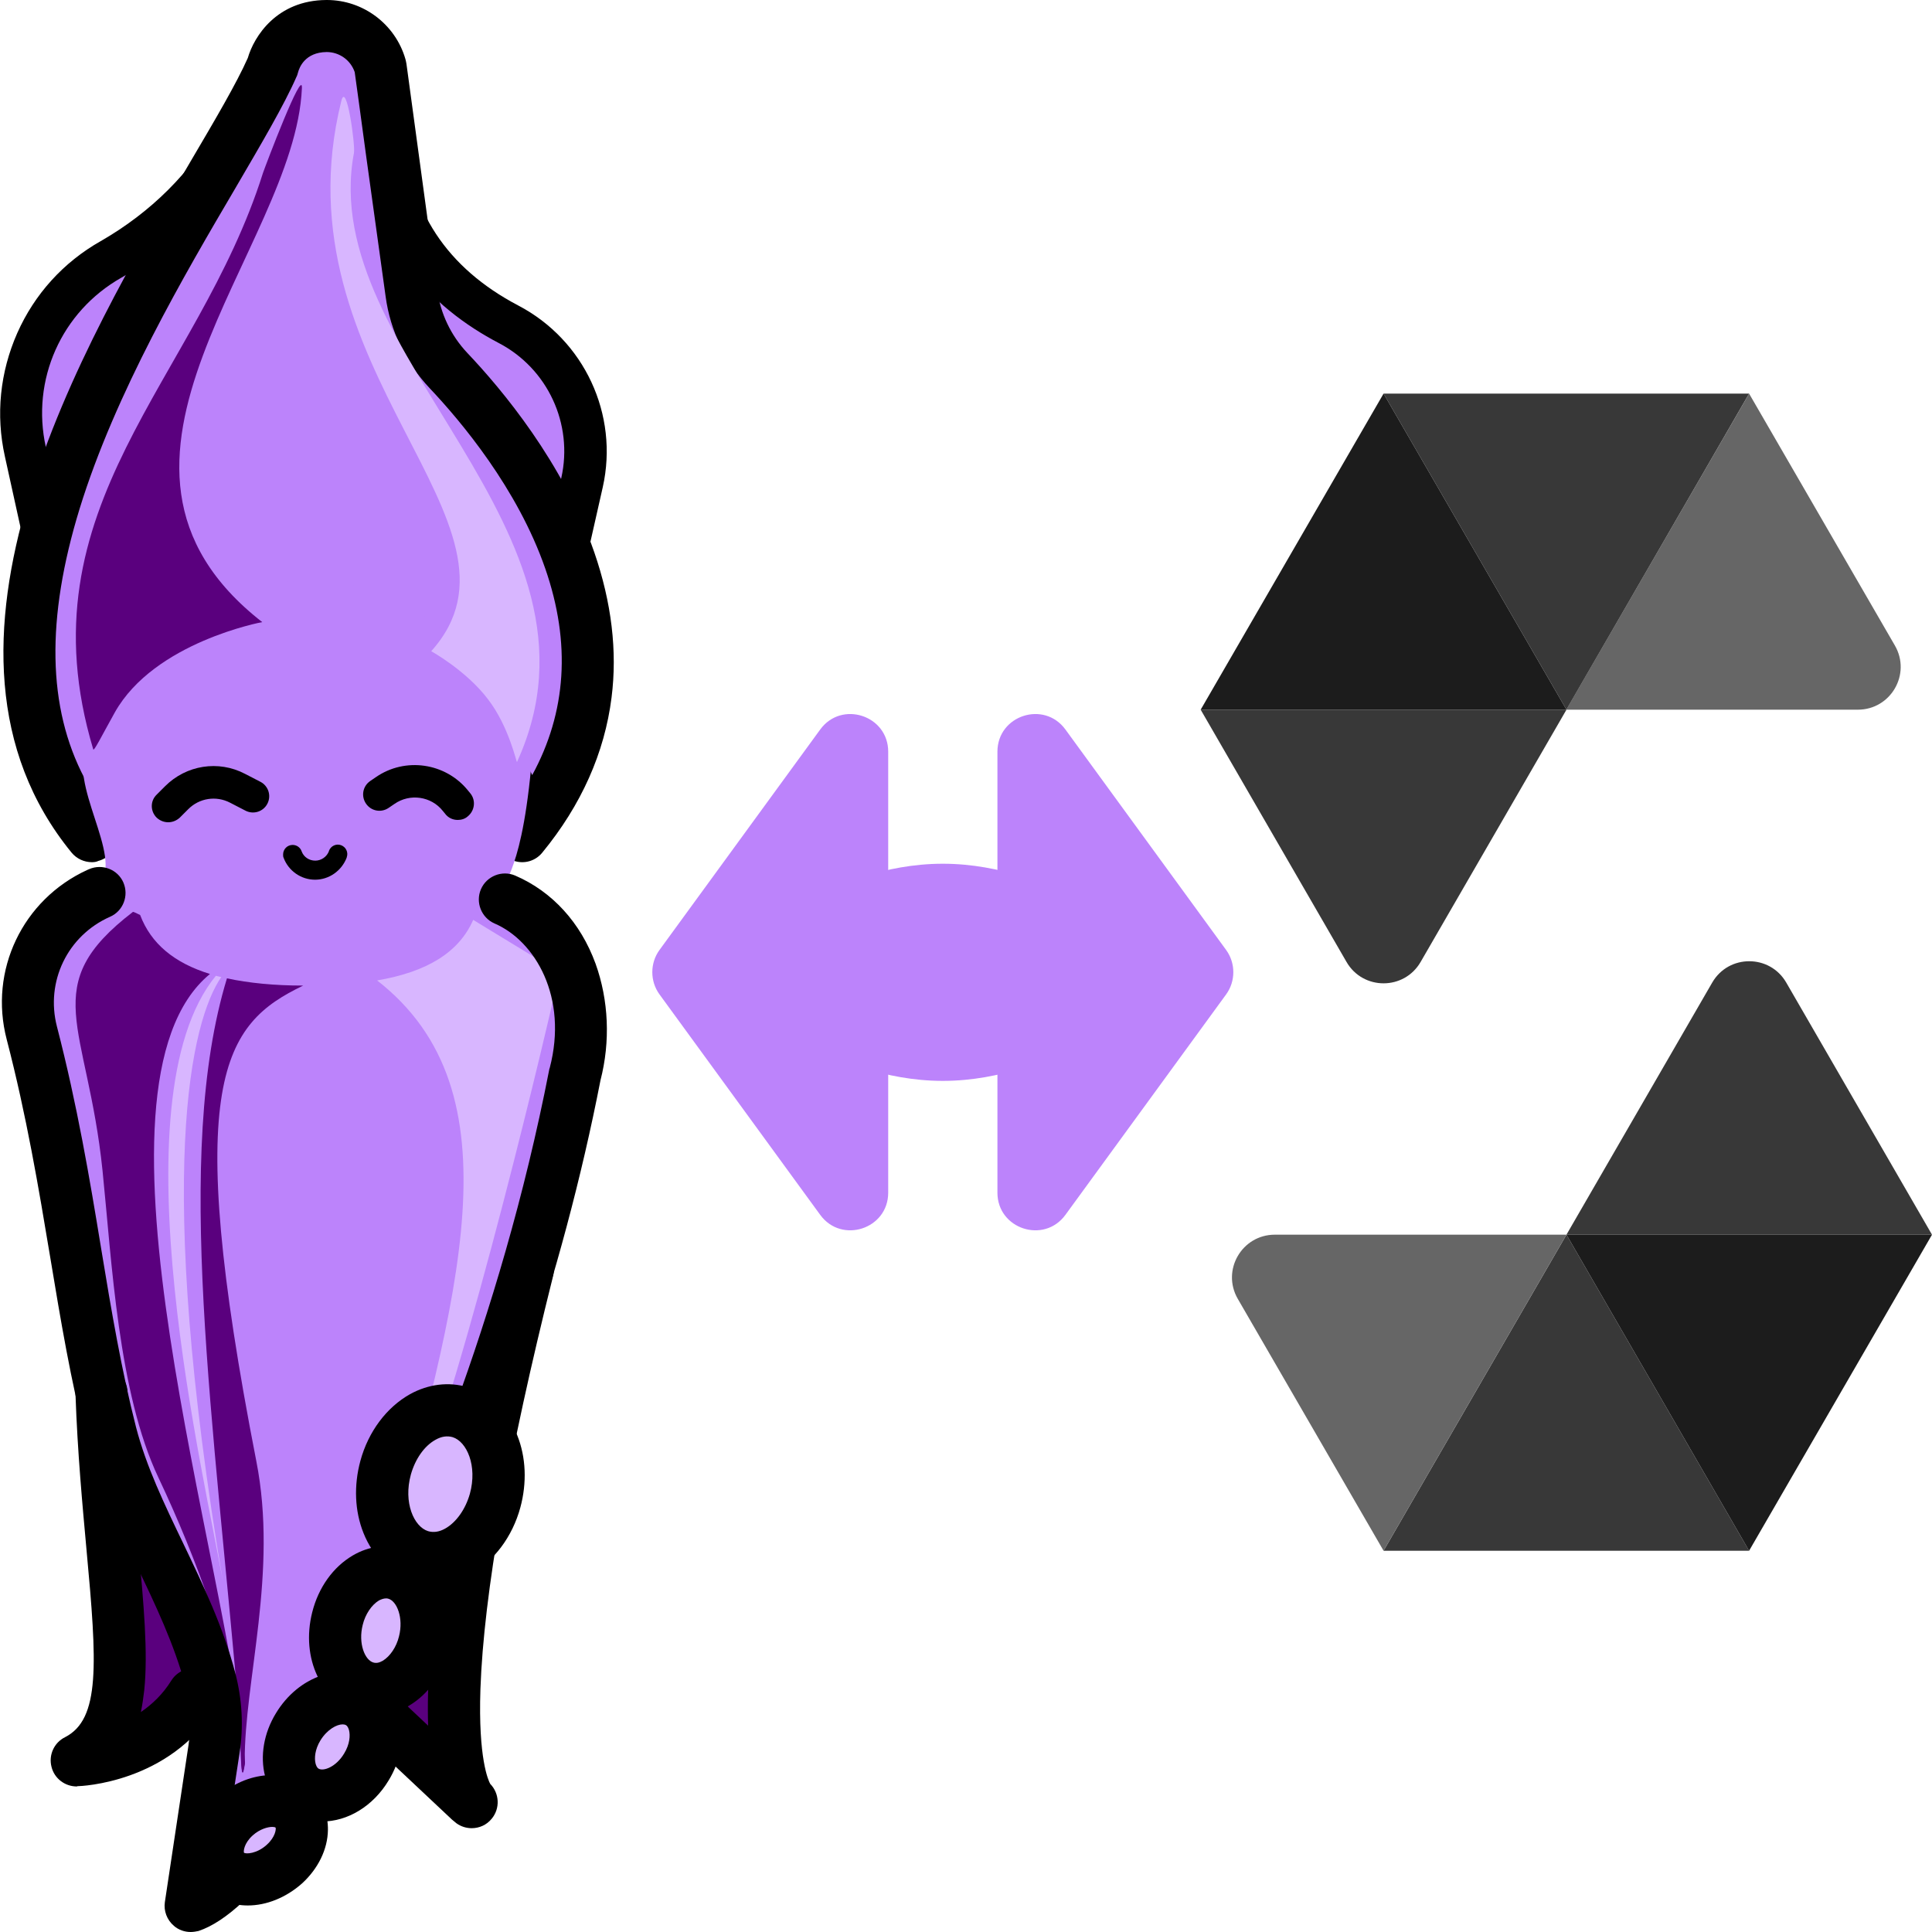 <?xml version="1.0" encoding="utf-8"?>
<!-- Generator: Adobe Illustrator 26.4.1, SVG Export Plug-In . SVG Version: 6.00 Build 0)  -->
<svg version="1.1" id="Layer_1" xmlns="http://www.w3.org/2000/svg" xmlns:xlink="http://www.w3.org/1999/xlink" x="0px" y="0px"
	 viewBox="0 0 75 75" style="enable-background:new 0 0 75 75;" xml:space="preserve">
<style type="text/css">
	.st0{fill:#BC83FB;}
	.st1{fill:#383838;}
	.st2{fill:#1C1C1C;}
	.st3{fill:#666666;}
	.st4{fill-rule:evenodd;clip-rule:evenodd;fill:#BC83FB;}
	.st5{fill-rule:evenodd;clip-rule:evenodd;fill:#5A007E;}
	.st6{fill-rule:evenodd;clip-rule:evenodd;fill:#D8B6FF;}
</style>
<g>
	<g>
		<path class="st0" d="M40.76,41.04v-6.59c0,0-1.82-0.92-4.16-0.92c-2.34,0-4.16,0.92-4.16,0.92v6.59c0,0,1.82,0.92,4.16,0.92
			C38.94,41.96,40.76,41.04,40.76,41.04z"/>
		<g>
			<path class="st0" d="M47.6,36.88l-6.24-8.56c-0.83-1.14-2.64-0.55-2.64,0.86V46.3c0,1.41,1.81,2,2.64,0.86l6.24-8.56
				C47.97,38.09,47.97,37.39,47.6,36.88z"/>
			<path class="st0" d="M25.6,36.88l6.24-8.56c0.83-1.14,2.64-0.55,2.64,0.86V46.3c0,1.41-1.81,2-2.64,0.86L25.6,38.6
				C25.23,38.09,25.23,37.39,25.6,36.88z"/>
		</g>
	</g>
	<g>
		<g>
			<polygon class="st1" points="60.81,47.93 53.71,60.2 67.9,60.2 			"/>
			<path class="st1" d="M66.47,38.14l-5.66,9.79H75l-5.66-9.79C68.7,37.04,67.11,37.04,66.47,38.14z"/>
			<polygon class="st2" points="67.9,60.2 75,47.93 60.81,47.93 			"/>
			<path class="st3" d="M53.71,60.2l7.1-12.27H49.49c-1.28,0-2.08,1.38-1.44,2.49L53.71,60.2z"/>
		</g>
		<g>
			<polygon class="st1" points="60.81,27.55 67.9,15.28 53.71,15.28 			"/>
			<path class="st1" d="M55.15,37.34l5.66-9.79H46.61l5.66,9.79C52.91,38.45,54.51,38.45,55.15,37.34z"/>
			<polygon class="st2" points="53.71,15.28 46.61,27.55 60.81,27.55 			"/>
			<path class="st3" d="M67.9,15.28l-7.1,12.27h11.32c1.28,0,2.08-1.38,1.44-2.49L67.9,15.28z"/>
		</g>
	</g>
	<g id="ink-_just-squid">
		<g id="head">
			<g>
				<path class="st4" d="M1.71,20.81c0,0-0.33-1.49-0.72-3.27c-0.65-2.95,0.7-5.98,3.32-7.47C6.02,9.1,7.86,7.57,9.2,5.2"/>
				<path d="M1.71,21.63c-0.38,0-0.72-0.26-0.8-0.64l-0.72-3.27c-0.36-1.62-0.19-3.27,0.48-4.79c0.67-1.51,1.79-2.75,3.24-3.57
					C5.86,8.24,7.41,6.7,8.48,4.8C8.71,4.4,9.21,4.26,9.6,4.48C10,4.71,10.14,5.21,9.91,5.6c-1.23,2.17-2.97,3.92-5.2,5.18
					c-2.33,1.32-3.51,3.97-2.93,6.58l0.72,3.27c0.1,0.44-0.18,0.88-0.63,0.98C1.82,21.62,1.76,21.63,1.71,21.63z"/>
			</g>
			<g>
				<path class="st4" d="M22.12,20.81c0,0,0.21-0.92,0.47-2.08c0.55-2.46-0.62-4.98-2.86-6.15c-2.24-1.17-4.64-3.37-4.86-7.38
					l-0.04,13.5L22.12,20.81z"/>
				<path d="M22.12,21.63c-0.08,0-0.15-0.01-0.23-0.03l-7.28-2.11c-0.35-0.1-0.59-0.42-0.59-0.79l0.04-13.5
					c0-0.44,0.36-0.81,0.8-0.82c0.44-0.01,0.82,0.33,0.84,0.78c0.16,2.99,1.64,5.24,4.42,6.7c2.56,1.34,3.91,4.23,3.28,7.05
					l-0.47,2.08c-0.05,0.22-0.19,0.41-0.38,0.53C22.41,21.59,22.27,21.63,22.12,21.63z M15.66,18.08l5.85,1.7l0.28-1.23
					c0.47-2.09-0.53-4.25-2.44-5.24c-1.24-0.65-2.62-1.64-3.67-3.14L15.66,18.08z"/>
			</g>
			<g>
				<path class="st4" d="M10.58,2.58c0,0,0.34-1.56,2.09-1.57C13.64,1,14.5,1.65,14.77,2.58c0,0,0.78,5.76,1.19,8.8
					c0.15,1.13,0.66,2.18,1.44,3c2.75,2.9,8.86,10.74,2.87,18.07c0,0-0.47-6.2-7.97-6.2c-1.32,0,1.06,0-0.26,0
					c-7.5,0-8.48,6.2-8.48,6.2C-3.97,23.25,8.28,7.85,10.58,2.58L10.58,2.58z"/>
				<path d="M3.57,33.47c-0.3,0-0.59-0.13-0.79-0.37C-3.7,25.17,3.24,13.35,7.39,6.28c0.96-1.63,1.79-3.04,2.23-4.03
					C9.86,1.42,10.74,0.01,12.67,0c0.01,0,0.01,0,0.02,0c1.41,0,2.66,0.94,3.05,2.3l0,0c0.03,0.11,0.05,0.24,0.07,0.41l1.16,8.54
					c0.13,0.92,0.53,1.77,1.17,2.45c1.33,1.4,3.73,4.26,4.93,7.74c0.67,1.94,0.9,3.84,0.67,5.64c-0.27,2.14-1.17,4.17-2.69,6.02
					c-0.26,0.32-0.69,0.45-1.09,0.32c-0.39-0.12-0.67-0.47-0.71-0.89c0-0.01-0.13-1.37-1.05-2.68c-1.21-1.72-3.2-2.59-5.91-2.59
					h-0.26c-6.5,0-7.44,5.13-7.48,5.35c-0.06,0.39-0.35,0.71-0.73,0.81C3.74,33.46,3.65,33.47,3.57,33.47z M11.51,2.98L11.51,2.98
					c-0.48,1.1-1.36,2.59-2.37,4.32c-1.97,3.35-4.66,7.94-6.05,12.45c-1.31,4.27-1.25,7.72,0.19,10.46
					c0.23-0.46,0.52-0.97,0.91-1.47c1.2-1.57,3.49-3.43,7.64-3.5c0.02,0,0.04,0,0.06,0h0.57c0.02,0,0.04,0,0.06,0
					c2.36,0.04,5.48,0.7,7.42,3.54c0.3,0.45,0.54,0.89,0.72,1.31c1.33-2.44,1.51-5.12,0.51-8.01c-1.08-3.12-3.28-5.73-4.49-7.01
					c-0.93-0.99-1.53-2.22-1.71-3.56L14.22,6.1c-0.22-1.62-0.4-2.96-0.45-3.3c-0.16-0.47-0.6-0.78-1.09-0.78
					c-0.84,0.01-1.06,0.6-1.11,0.79C11.55,2.87,11.54,2.93,11.51,2.98z M10.58,2.58L10.58,2.58L10.58,2.58z"/>
			</g>
		</g>
		<g id="body_bg">
			<path class="st4" d="M19.63,34.9c2.53,1.09,3.4,4.21,2.72,6.8c0,0,0,0,0,0C19.12,58.25,10.79,72.85,7.4,73.99
				c0,0,0.62-4.08,0.92-6.11c0.13-0.89,0.09-1.8-0.14-2.67c-0.9-3.41-3.01-6.29-3.86-9.57C3.05,50.7,2.7,45.34,1.04,39.31
				c-0.49-1.77,0.32-3.65,1.94-4.51c0,0,0,0,0,0c2.31-0.44,0.35-3.03,0.24-4.93c1.79-5.38,3.24-7.23,8-7.29
				c5.16-0.47,8.06,3.53,9.4,7.2C20.18,34.41,19.37,34,19.63,34.9L19.63,34.9z"/>
		</g>
		<g id="flippers">
			<g>
				<path class="st5" d="M20.49,49.3c-4.73,18.84-2.18,20.67-2.18,20.67l-3.41-3.2"/>
				<path d="M18.31,70.97c-0.2,0-0.41-0.06-0.59-0.19c-0.05-0.04-0.11-0.09-0.17-0.14l-3.34-3.14c-0.41-0.38-0.43-1.02-0.04-1.43
					c0.38-0.41,1.02-0.43,1.43-0.04l1.02,0.96c-0.1-3.04,0.5-8.43,2.89-17.94c0.14-0.54,0.68-0.87,1.23-0.73
					c0.54,0.14,0.87,0.68,0.73,1.22c-1.74,6.95-2.69,12.34-2.82,16.03c-0.09,2.71,0.31,3.55,0.38,3.68
					c0.36,0.37,0.39,0.95,0.06,1.35C18.89,70.85,18.6,70.97,18.31,70.97z M19.04,69.27L19.04,69.27L19.04,69.27z"/>
			</g>
			<g>
				<path class="st5" d="M3.95,54.07c0.3,8.15,1.89,12.83-0.97,14.27c0,0,3.01-0.09,4.54-2.57"/>
				<path d="M2.98,69.35c-0.46,0-0.87-0.31-0.98-0.76c-0.12-0.46,0.1-0.94,0.52-1.15c1.38-0.7,1.25-2.85,0.84-7.26
					c-0.16-1.77-0.35-3.77-0.43-6.07c-0.02-0.56,0.42-1.03,0.97-1.05c0.56-0.02,1.03,0.41,1.05,0.97c0.08,2.25,0.26,4.22,0.42,5.96
					c0.21,2.32,0.38,4.15,0.23,5.62c-0.03,0.26-0.07,0.55-0.13,0.85c0.44-0.3,0.85-0.69,1.18-1.22c0.29-0.47,0.92-0.62,1.39-0.33
					c0.48,0.29,0.62,0.91,0.33,1.39c-1.8,2.91-5.22,3.04-5.37,3.04C3,69.35,2.99,69.35,2.98,69.35z"/>
			</g>
		</g>
		<g id="light">
			<g>
				<path class="st6" d="M18.37,35.71l2.25,1.37c0.66,0.4,0.98,1.18,0.81,1.93c-0.99,4.23-4.3,17.91-6.47,21.82l-0.06,0.23
					l-0.22,0.81c-0.18,0.87-0.38,1.91-0.37,1.38l0.37-1.38c0.09-0.46,0.19-0.88,0.24-0.96l0.04-0.08
					c2.86-10.56,5.22-18.45-0.32-22.77C16.57,37.73,17.81,36.98,18.37,35.71L18.37,35.71z"/>
			</g>
			<g>
				<path class="st5" d="M11.72,3.42c0.04-0.83-1.41,3-1.51,3.29c-2.55,8.09-9.43,12.9-6.59,22.38c0.03,0.08,0.3-0.47,0.84-1.44
					c1.54-2.73,5.72-3.5,5.72-3.5C2.24,17.96,11.45,9.69,11.72,3.42z"/>
			</g>
			<g>
				<path class="st6" d="M13.25,3.92c0.2-0.81,0.55,1.73,0.49,2.02c-1.48,7.84,10.46,14.61,6.33,23.64
					c-0.02,0.04-0.31-1.38-1.13-2.44c-0.84-1.11-2.2-1.86-2.2-1.86C21.18,20.33,10.64,14.41,13.25,3.92L13.25,3.92z"/>
			</g>
			<g>
				<path class="st5" d="M8.15,37.81C2.82,42.2,8.9,60.79,9.51,68.39c0.01,0.08-0.02,0.16-0.03,0.24c-0.14,0.82-0.13-1.42-0.16-1.72
					c-0.31-2.58-1.67-6.39-3.17-9.55c-1.56-3.29-1.81-8.4-2.17-11.92c-0.59-5.71-2.56-7.17,1.18-10.04
					c0.01-0.01,0.12,0.04,0.28,0.12C5.86,36.63,6.76,37.38,8.15,37.81L8.15,37.81z"/>
			</g>
			<g>
				<path class="st6" d="M8.46,37.9l0.13,0.03c-1.15,1.66-2.63,7.52,0.08,23.57c-0.66-3.92-4.28-18.75-0.29-23.62L8.46,37.9z"/>
			</g>
			<g>
				<path class="st5" d="M8.81,37.98c0.84,0.18,1.83,0.28,2.96,0.28c-3.1,1.49-4.71,3.65-1.82,18.46c0.85,4.32-0.47,8.54-0.45,11.67
					c0,0.08-0.02,0.16-0.03,0.24c-0.14,0.82-0.13-1.42-0.16-1.72C8.32,55.17,6.72,44.83,8.81,37.98L8.81,37.98z"/>
			</g>
		</g>
		<g id="body_line">
			<path d="M7.4,75c-0.23,0-0.47-0.08-0.65-0.24c-0.27-0.23-0.4-0.58-0.35-0.92l0.92-6.11c0.11-0.76,0.08-1.52-0.12-2.27
				c-0.43-1.62-1.17-3.17-1.89-4.67c-0.75-1.56-1.52-3.17-1.97-4.9c-0.59-2.28-0.98-4.61-1.39-7.08c-0.45-2.7-0.92-5.5-1.69-8.46
				c-0.7-2.68,0.62-5.43,3.13-6.58c0.02-0.01,0.05-0.02,0.07-0.03c0.51-0.22,1.11,0.01,1.33,0.52c0.22,0.51-0.01,1.11-0.52,1.33
				c-1.65,0.73-2.51,2.52-2.06,4.26c0.79,3.05,1.27,5.89,1.72,8.64c0.4,2.43,0.79,4.72,1.35,6.91c0.4,1.54,1.1,2.99,1.84,4.53
				c0.76,1.59,1.55,3.23,2.02,5.04c0.26,1.01,0.32,2.05,0.16,3.08l-0.54,3.55c1.32-1.5,3.15-4.2,5.24-8.4
				c1.91-3.84,5.39-11.77,7.32-21.67c0-0.02,0.01-0.05,0.02-0.07l0,0c0.72-2.74-0.56-4.93-2.14-5.61c-0.51-0.22-0.75-0.82-0.53-1.33
				c0.22-0.51,0.82-0.75,1.33-0.53c1.44,0.62,2.54,1.83,3.12,3.42c0.51,1.42,0.58,3.02,0.19,4.53c-1.46,7.5-4.12,15.37-7.49,22.15
				c-1.43,2.89-2.93,5.42-4.31,7.31c-1.49,2.03-2.73,3.2-3.8,3.56C7.62,74.98,7.51,75,7.4,75z M22.34,41.7L22.34,41.7L22.34,41.7z"
				/>
		</g>
		<g id="tenticles">
			<g>
				<path class="st6" d="M13.1,62.83c-0.31,1.22,0.2,2.42,1.13,2.68c0.93,0.26,1.93-0.53,2.24-1.75c0.31-1.22-0.2-2.42-1.13-2.68
					C14.41,60.83,13.41,61.61,13.1,62.83L13.1,62.83z"/>
				<path d="M14.59,66.57c-0.21,0-0.42-0.03-0.63-0.08c-1.48-0.41-2.29-2.12-1.84-3.9c0.24-0.96,0.81-1.76,1.58-2.21
					c0.6-0.35,1.28-0.45,1.91-0.27c1.48,0.41,2.29,2.12,1.84,3.9c-0.24,0.96-0.82,1.76-1.58,2.21
					C15.47,66.45,15.03,66.57,14.59,66.57z M14.98,62.05c-0.08,0-0.17,0.03-0.27,0.08c-0.28,0.17-0.53,0.53-0.63,0.95h0
					c-0.18,0.71,0.08,1.37,0.42,1.46c0.11,0.03,0.22,0.01,0.36-0.07c0.28-0.17,0.53-0.53,0.63-0.95c0.18-0.71-0.08-1.37-0.42-1.46
					C15.04,62.05,15.01,62.05,14.98,62.05z M13.1,62.83L13.1,62.83L13.1,62.83z"/>
			</g>
			<g>
				<path class="st6" d="M14.97,56.98c-0.42,1.54,0.19,3.08,1.36,3.43c1.17,0.35,2.47-0.61,2.89-2.16c0.42-1.54-0.19-3.08-1.36-3.43
					C16.69,54.47,15.4,55.44,14.97,56.98z"/>
				<path d="M16.82,61.49c-0.26,0-0.53-0.04-0.78-0.11c-0.86-0.26-1.56-0.94-1.93-1.87c-0.34-0.85-0.38-1.84-0.12-2.8v0
					c0.31-1.14,1.02-2.08,1.93-2.59c0.71-0.39,1.5-0.49,2.23-0.27c0.86,0.26,1.56,0.94,1.93,1.87c0.34,0.85,0.38,1.84,0.12,2.8
					c-0.31,1.14-1.02,2.08-1.93,2.59C17.8,61.36,17.31,61.49,16.82,61.49z M15.95,57.24L15.95,57.24c-0.3,1.09,0.12,2.03,0.67,2.2
					c0.21,0.06,0.43,0.03,0.66-0.1c0.43-0.24,0.79-0.75,0.96-1.35c0.3-1.09-0.12-2.03-0.67-2.2c-0.21-0.06-0.43-0.03-0.66,0.1
					C16.47,56.13,16.12,56.64,15.95,57.24z"/>
			</g>
			<g>
				<path class="st6" d="M11.58,67.04c-0.57,0.95-0.44,2.06,0.29,2.49c0.73,0.43,1.79,0.01,2.37-0.94c0.57-0.95,0.44-2.06-0.29-2.49
					C13.21,65.67,12.15,66.09,11.58,67.04z"/>
				<path d="M12.51,70.71c-0.4,0-0.8-0.1-1.16-0.31c-0.53-0.31-0.9-0.82-1.06-1.45c-0.2-0.78-0.05-1.67,0.42-2.44l0,0
					c0.87-1.44,2.51-2.01,3.74-1.29c0.53,0.31,0.9,0.82,1.06,1.45c0.2,0.78,0.05,1.67-0.42,2.44
					C14.48,70.13,13.48,70.71,12.51,70.71z M13.3,66.94c-0.23,0-0.6,0.2-0.86,0.62l0,0c-0.22,0.36-0.24,0.7-0.19,0.9
					c0.02,0.07,0.05,0.16,0.12,0.2c0.19,0.11,0.68-0.07,0.99-0.59c0.22-0.36,0.24-0.7,0.19-0.9c-0.02-0.07-0.05-0.16-0.12-0.2
					C13.4,66.95,13.35,66.94,13.3,66.94z M11.58,67.04L11.58,67.04L11.58,67.04z"/>
			</g>
			<g>
				<path class="st6" d="M9.13,70.51c-0.73,0.67-0.89,1.62-0.37,2.13c0.53,0.51,1.55,0.39,2.28-0.28c0.73-0.67,0.89-1.62,0.37-2.13
					C10.88,69.72,9.86,69.84,9.13,70.51z"/>
				<path d="M9.62,73.97c-0.59,0-1.15-0.2-1.56-0.6c-0.41-0.39-0.63-0.94-0.62-1.53c0.01-0.75,0.38-1.5,1-2.07l0,0
					c1.14-1.04,2.75-1.15,3.67-0.26c0.41,0.39,0.63,0.94,0.62,1.53c-0.01,0.75-0.38,1.5-1,2.07C11.1,73.67,10.34,73.97,9.62,73.97z
					 M10.57,70.92c-0.17,0-0.48,0.08-0.76,0.33h0c-0.34,0.31-0.36,0.61-0.34,0.67c0.06,0.06,0.5,0.05,0.89-0.31
					c0.33-0.3,0.36-0.6,0.34-0.66C10.68,70.93,10.63,70.92,10.57,70.92z M9.13,70.51L9.13,70.51L9.13,70.51z"/>
			</g>
		</g>
		<g id="face">
			<g>
				<path d="M12.23,34.15C12.23,34.15,12.23,34.15,12.23,34.15c-0.54,0-1.03-0.34-1.22-0.85c-0.02-0.04-0.02-0.08-0.02-0.13
					c0-0.2,0.16-0.37,0.37-0.37c0.16,0,0.3,0.1,0.35,0.25c0.08,0.22,0.29,0.36,0.53,0.36c0,0,0,0,0,0c0.23,0,0.45-0.15,0.53-0.37
					l0-0.01c0.07-0.19,0.28-0.29,0.47-0.22c0.19,0.07,0.29,0.28,0.22,0.47l0,0.01C13.26,33.81,12.77,34.15,12.23,34.15z
					 M11.73,33.18L11.73,33.18L11.73,33.18z"/>
			</g>
			<g>
				<path d="M17.77,31.83c-0.19,0-0.37-0.08-0.49-0.24l-0.09-0.11c-0.45-0.57-1.28-0.69-1.88-0.27l-0.22,0.15
					c-0.29,0.2-0.68,0.13-0.88-0.16c-0.2-0.29-0.13-0.68,0.16-0.88l0.22-0.15c1.14-0.79,2.71-0.56,3.58,0.52l0.09,0.11
					c0.22,0.27,0.17,0.67-0.1,0.89C18.05,31.79,17.91,31.83,17.77,31.83z"/>
			</g>
			<g>
				<path d="M6.53,31.92c-0.16,0-0.32-0.06-0.45-0.18c-0.25-0.25-0.25-0.65,0-0.89l0.33-0.33c0.82-0.82,2.07-1.02,3.1-0.48l0.6,0.31
					c0.31,0.16,0.43,0.54,0.27,0.85c-0.16,0.31-0.54,0.43-0.85,0.27l-0.6-0.31c-0.54-0.28-1.19-0.18-1.62,0.25l-0.33,0.33
					C6.85,31.86,6.69,31.92,6.53,31.92z"/>
			</g>
		</g>
	</g>
</g>
</svg>
